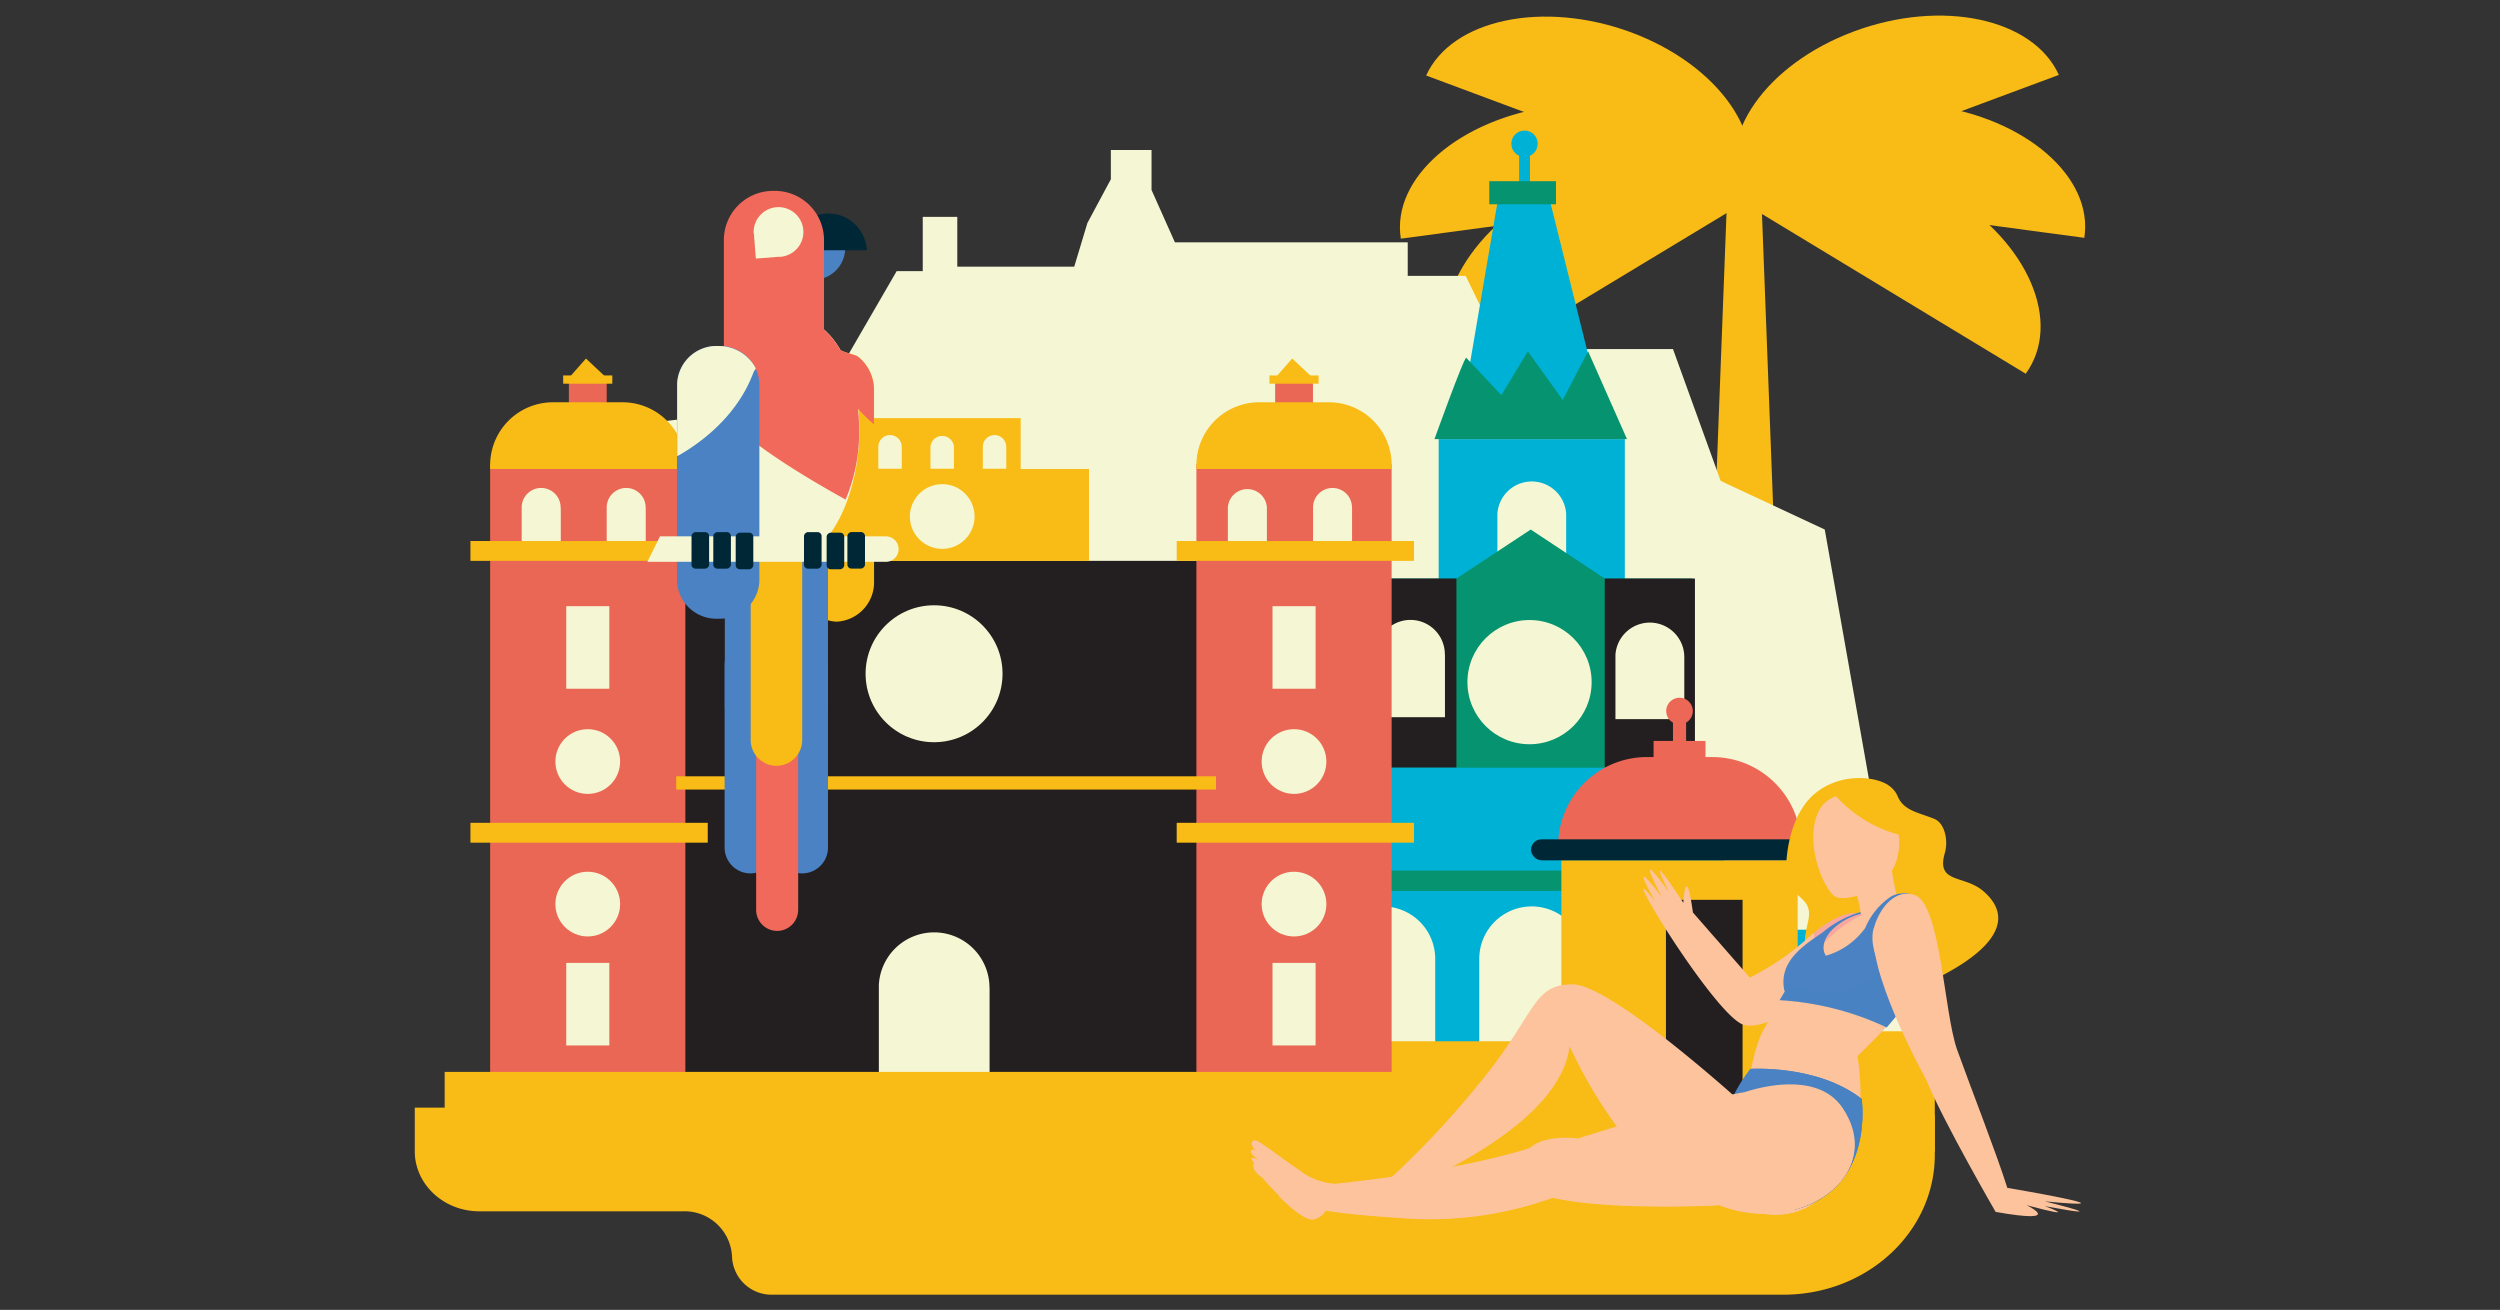 <svg xmlns="http://www.w3.org/2000/svg" viewBox="0 0 333.73 174.86"><rect x="0" y="0" width="333.73" height="174.86" fill="#333333" stroke="none"/><defs><style>.cls-1{isolation:isolate;}.cls-2{fill:none;}.cls-3{fill:#f9bb15;}.cls-4{fill:#f5f7d4;}.cls-5{fill:#00b1d6;}.cls-6{fill:#059370;}.cls-7{fill:#231f20;}.cls-8{fill:#ec6755;}.cls-9{fill:#002735;}.cls-10{fill:#ea6755;}.cls-11{fill:#fcc39c;}.cls-12{fill:#f8a79f;}.cls-13,.cls-14{fill:#4a82c3;}.cls-14{opacity:0.2;mix-blend-mode:multiply;}.cls-15{fill:#f1695b;}</style></defs><g class="cls-1"><g id="Capa_2" data-name="Capa 2"><g id="Layer_1" data-name="Layer 1"><rect class="cls-2" width="333.73" height="174.86"/><polygon class="cls-3" points="235.04 24.14 232.84 24.14 230.64 24.14 226.74 126.32 232.84 126.32 238.94 126.32 235.04 24.14"/><path class="cls-3" d="M260.27,26c-10.54-6.38-23.09-6-28.08.74l38.23,23.15C275.34,43.09,270.8,32.41,260.27,26Z"/><path class="cls-3" d="M257.9,14.08c-12.51-1.68-23.71,3.49-25.06,11.57l45.4,6.1C279.5,23.66,270.41,15.76,257.9,14.08Z"/><path class="cls-3" d="M247.47,4.2c-11.71,4.36-18.46,14-15.12,21.6L274.84,10C271.41,2.43,259.18-.16,247.47,4.2Z"/><path class="cls-3" d="M205,26.15c10.53-6.38,23.08-6,28.08.73L194.8,50C189.89,43.2,194.42,32.52,205,26.15Z"/><path class="cls-3" d="M207.32,14.19c12.51-1.68,23.71,3.5,25.06,11.57L187,31.86C185.72,23.77,194.81,15.87,207.32,14.19Z"/><path class="cls-3" d="M217.75,4.32c11.71,4.36,18.46,14,15.12,21.59L190.38,10.08C193.81,2.54,206.05,0,217.75,4.32Z"/><polygon class="cls-4" points="67.83 58.63 98 55.14 98 52.9 111.47 50.4 119.7 36.19 123.18 36.19 123.18 28.95 127.79 28.95 127.79 35.6 143.4 35.6 145.16 29.77 148.29 23.93 148.29 20.02 153.72 20.02 153.72 25.36 156.84 32.35 187.92 32.35 187.92 36.83 195.66 36.83 200.41 46.6 223.33 46.6 229.7 64.2 243.59 70.69 258.28 153.69 70.51 152.35 67.83 58.63"/><rect class="cls-5" x="192.05" y="58.62" width="24.85" height="19.49"/><polygon class="cls-5" points="200.24 25.01 195.3 53.96 213.66 53.96 206.46 25.01 200.24 25.01"/><path class="cls-6" d="M195.72,47.75c-.42.28-4.23,10.87-4.23,10.87h25.7L212,46.9l-3.39,6.49-4.66-6.49-3.53,5.86Z"/><path class="cls-4" d="M209.07,68.78h0v-.21h0a4.6,4.6,0,0,0-9.18,0h0v8.61h9.18v-8.4Z"/><polygon class="cls-6" points="225.88 77.23 225.88 104.88 182.82 104.88 182.82 77.23 194.41 77.23 204.34 70.69 214.22 77.23 225.88 77.23"/><circle class="cls-4" cx="204.18" cy="91.06" r="8.29"/><rect class="cls-7" x="182.38" y="77.23" width="12.04" height="25.25"/><rect class="cls-7" x="214.22" y="77.23" width="12.04" height="25.25"/><path class="cls-4" d="M192.87,87.34h0v-.21h0a4.59,4.59,0,0,0-9.17,0h0v8.61h9.19v-8.4Z"/><path class="cls-4" d="M224.83,87.62h0v-.21h0a4.6,4.6,0,0,0-9.18,0h0V96h9.19v-8.4Z"/><rect class="cls-5" x="164.59" y="124.11" width="79.78" height="19.38"/><rect class="cls-5" x="174.3" y="116.22" width="60.37" height="27.27"/><rect class="cls-5" x="178.77" y="102.48" width="51.42" height="16.44"/><rect class="cls-6" x="168.64" y="116.22" width="71.03" height="2.71"/><rect class="cls-5" x="202.79" y="19.48" width="1.45" height="6.73"/><circle class="cls-5" cx="203.51" cy="19.19" r="1.76"/><rect class="cls-6" x="198.81" y="24.19" width="8.9" height="3.08"/><path class="cls-4" d="M191.59,128.33h0V128h0a7,7,0,0,0-14,0h0v13.11h14V128.33Z"/><path class="cls-4" d="M231.36,128.33h0V128h0a7,7,0,0,0-14,0h0v13.11h14V128.33Z"/><path class="cls-4" d="M211.47,128.33h0V128h0a7,7,0,0,0-14,0h0v13.11h14V128.33Z"/><path class="cls-8" d="M219.83,101.06h8.74a11.86,11.86,0,0,1,11.86,11.86v0a0,0,0,0,1,0,0H208a0,0,0,0,1,0,0v0A11.86,11.86,0,0,1,219.83,101.06Z"/><rect class="cls-8" x="220.74" y="98.91" width="6.93" height="3.64"/><rect class="cls-8" x="223.33" y="95.99" width="1.75" height="4.04"/><circle class="cls-8" cx="224.2" cy="94.92" r="1.78"/><polygon class="cls-3" points="208.43 139 150.68 139 150.68 153.69 258.28 153.69 258.28 137.67 247.69 137.67 247.69 133.86 239.98 133.86 239.98 139.66 208.43 139"/><rect class="cls-3" x="208.43" y="114.84" width="31.55" height="35.4"/><rect class="cls-7" x="222.39" y="120.12" width="10.23" height="27.47"/><rect class="cls-9" x="204.38" y="112.04" width="38.38" height="2.81" rx="1.4"/><rect class="cls-7" x="91.27" y="74.87" width="69.02" height="70.44"/><rect class="cls-10" x="75.94" y="50.45" width="5.05" height="3.99"/><polygon class="cls-3" points="75.94 50.45 78.22 47.86 80.98 50.45 75.94 50.45"/><rect class="cls-3" x="75.18" y="50.12" width="6.56" height="1.1"/><rect class="cls-10" x="65.43" y="61.95" width="26.06" height="83.36"/><path class="cls-3" d="M73.82,53.7H83.1a8.39,8.39,0,0,1,8.39,8.39v.52a0,0,0,0,1,0,0H65.43a0,0,0,0,1,0,0v-.52A8.39,8.39,0,0,1,73.82,53.7Z"/><path class="cls-4" d="M74.84,67.86h0v-.12h0a2.6,2.6,0,0,0-5.2,0h0v4.89h5.22V67.86Z"/><path class="cls-4" d="M86.19,67.86h0v-.12h0a2.6,2.6,0,0,0-5.2,0h0v4.89h5.21V67.86Z"/><rect class="cls-3" x="62.8" y="72.22" width="31.68" height="2.65"/><rect class="cls-4" x="75.59" y="80.92" width="5.75" height="11.02"/><circle class="cls-4" cx="78.46" cy="120.69" r="4.32"/><circle class="cls-4" cx="78.46" cy="101.66" r="4.32"/><rect class="cls-4" x="75.59" y="128.54" width="5.75" height="11.02"/><rect class="cls-3" x="62.8" y="109.84" width="31.68" height="2.65"/><path class="cls-4" d="M132.08,131.81h0v-.34h0a7.39,7.39,0,0,0-14.76,0h0v13.84h14.78v-13.5Z"/><rect class="cls-3" x="106.19" y="62.61" width="39.18" height="12.27"/><rect class="cls-3" x="115.31" y="55.82" width="20.94" height="12.27"/><circle class="cls-4" cx="125.78" cy="68.95" r="4.32"/><path class="cls-4" d="M120.37,59.71h0v-.07h0a1.56,1.56,0,0,0-3.12,0h0v2.93h3.13V59.71Z"/><path class="cls-4" d="M127.34,59.71h0v-.07h0a1.57,1.57,0,0,0-3.13,0h0v2.93h3.13V59.71Z"/><path class="cls-4" d="M134.32,59.71h0v-.07h0a1.56,1.56,0,0,0-3.12,0h0v2.93h3.13V59.71Z"/><rect class="cls-10" x="170.22" y="50.45" width="5.05" height="3.99"/><polygon class="cls-3" points="170.22 50.45 172.5 47.86 175.26 50.45 170.22 50.45"/><rect class="cls-3" x="169.46" y="50.12" width="6.56" height="1.1"/><rect class="cls-10" x="159.71" y="61.95" width="26.06" height="83.36"/><path class="cls-3" d="M168.1,53.7h9.29a8.39,8.39,0,0,1,8.39,8.39v.52a0,0,0,0,1,0,0H159.71a0,0,0,0,1,0,0v-.52A8.39,8.39,0,0,1,168.1,53.7Z"/><path class="cls-4" d="M169.12,67.86h0v-.12h0a2.61,2.61,0,0,0-5.21,0h0v4.89h5.21V67.86Z"/><path class="cls-4" d="M180.48,67.86h0v-.12h0a2.6,2.6,0,0,0-5.2,0h0v4.89h5.21V67.86Z"/><rect class="cls-3" x="157.08" y="72.22" width="31.68" height="2.65"/><rect class="cls-4" x="169.87" y="80.92" width="5.75" height="11.02"/><circle class="cls-4" cx="172.74" cy="120.69" r="4.32"/><circle class="cls-4" cx="172.74" cy="101.66" r="4.32"/><rect class="cls-4" x="169.87" y="128.54" width="5.75" height="11.02"/><rect class="cls-3" x="157.08" y="109.84" width="31.68" height="2.65"/><rect class="cls-3" x="59.36" y="143.09" width="132.83" height="5.52"/><rect class="cls-3" x="55.37" y="147.86" width="140.82" height="5.52"/><circle class="cls-4" cx="124.69" cy="89.94" r="9.14"/><rect class="cls-3" x="90.27" y="103.63" width="72.06" height="1.77"/><path class="cls-3" d="M55.37,153.38v.32c0,4.39,3.86,8,8.62,8H91.15a6.34,6.34,0,0,1,6.57,6.07h0a5.28,5.28,0,0,0,5.47,5.06H238.08c11.16,0,20.2-8.36,20.2-18.66v-5.35Z"/><path class="cls-3" d="M253.3,106.24c.79,2,2.84,2.22,4.93,3.08,1.4.58,1.87,2.92,1.39,4.55-1.2,4.13,2.58,2.87,5.15,5.1,6.19,5.36-4,10.41-5.51,11.26a43.5,43.5,0,0,1-7.94,2.58,10.64,10.64,0,0,1-9.18-4.1c-2.43-3.07-.32-5.27-.7-7.27s-3.12-1.89-3-5.86c.17-4.3,1.64-7.79,3.76-9.58,3.52-3,8.52-2.36,10.12-1A3.29,3.29,0,0,1,253.3,106.24Z"/><path class="cls-11" d="M246.72,117.24s1.88,2.71,1.67,5.28,5.93-.13,5.93-.13-1.32-1.93-1.92-7.34S246.72,117.24,246.72,117.24Z"/><path class="cls-11" d="M252.48,116.9a16.63,16.63,0,0,1-2.53,3.83,12,12,0,0,1-1.54,1.41,10.09,10.09,0,0,0-1.69-4.9s5.07-7.59,5.68-2.19c.06.57.13,1.09.21,1.58C252.56,116.72,252.52,116.81,252.48,116.9Z"/><path class="cls-11" d="M249.93,106.14c-.68-.43-5.59-.94-7.12,2.09-2.08,4.13.62,10.45,2.12,11.42s7.73-1,8.44-5.61A7.36,7.36,0,0,0,249.93,106.14Z"/><path class="cls-12" d="M240.89,125.63l.23-.21c3.35-3.09,6.53-4.36,8-3,3.09,2.7.51,5.21.51,5.21a85.56,85.56,0,0,1-8.58,6.23C241,131.09,240.91,128.36,240.89,125.63Z"/><path class="cls-11" d="M221,120.4s-4.12-7.15.84-.65c0,0-4.18-7.85,1-.58,0,0-3.8-7.34,1.87,1.35,0,0,.32-5.72,1.28,1.29l7.6,8.69a36.07,36.07,0,0,0,7.53-5.08c.34-.32.68-.61,1-.89a37.19,37.19,0,0,0,.78,4.93c.27.87.58,1.73.93,2.56-4,2.77-8.95,5.65-11.23,4.72C228.5,135.07,214.73,112.22,221,120.4Z"/><path class="cls-11" d="M232.82,150.33s.51-10,3-13.54c.7-1.41,6.49-12.76,14.09-15.17,0,0,5.88-6.36,7.21,1.8,1.07,6.57-1.59,10.13-9.23,17.55,0,0,1.2,7-.51,10.64-1.46,3.06-3.14,12.11-12.79,10.3S232.82,150.33,232.82,150.33Z"/><path class="cls-11" d="M231.51,154.22a9.49,9.49,0,0,0,4.88-1.5,21.57,21.57,0,0,0,4.18-3.86,12.76,12.76,0,0,0,3.17-7.59,19.11,19.11,0,0,0,0-2.51c-.05-.84-.23-1.66-.28-2.5-.06-1.25.65-1.8,1.66-2.32a9.84,9.84,0,0,0,1.76-1.07c4.07-3.28,6.34-8.42,7-13.59,1.39-.15,2.75.72,3.31,4.14,1.07,6.57-1.59,10.13-9.23,17.55,0,0,1.2,7-.51,10.64-1.46,3.06-3.14,12.11-12.79,10.3-5.55-1-5.32-4.7-4.11-7.64C230.84,154.26,231.18,154.25,231.51,154.22Z"/><path class="cls-13" d="M238.29,132.3h-.07c-.93-4.08,2.9-6.3,5.14-7.87a13.62,13.62,0,0,1,5-2.67l.05.23a8.25,8.25,0,0,0-4.05,2.35c-1.64,2-.61,3.24-.61,3.24a9.84,9.84,0,0,0,5.24-3.7,9.42,9.42,0,0,1,3.48-4.22,3.55,3.55,0,0,1,2.48-.32l-.5.13s-1.69-1-4.35,4.51c-1.1,4.52,4.55,9.87,4.55,9.87l-2.79,3.3a38.77,38.77,0,0,0-14.29-3.64Z"/><path class="cls-14" d="M238.22,132.3a5.12,5.12,0,0,1-.13-1.38,13.53,13.53,0,0,0,3.79,1.36,10,10,0,0,0,8.33-1.92,11.13,11.13,0,0,0,1-1,20.85,20.85,0,0,0,3.46,4.52l-2.79,3.3a38.77,38.77,0,0,0-14.29-3.64l.67-1.21Z"/><path class="cls-11" d="M250.33,123.29s1.54-4.76,5.14-3.86,4,15.71,5.8,20.73,5.28,13.9,6.69,18.41c0,0,18.28,3.09,5,1.8,0,0,10.43,2.57,0,.64,0,0,5.28,1.93-2.44-.13,0,0,5.4,2.58-4.12.9,0,0-6.95-12-9.27-17.63C257.15,144.15,248.52,128.7,250.33,123.29Z"/><path class="cls-13" d="M233.68,142.69s8.92-.6,14.84,4c0,0,1.81,12-9,14.81-9.91-.13-9.94-4.5-9.78-9.14C229.9,147.24,233.68,142.69,233.68,142.69Z"/><path class="cls-13" d="M233.68,142.69s8.92-.6,14.84,4c0,0,1.81,12-9,14.81-9.91-.13-9.94-4.5-9.78-9.14C229.9,147.24,233.68,142.69,233.68,142.69Z"/><path class="cls-14" d="M234.67,155.14a11.88,11.88,0,0,1,4.24-1.85c.1,0,.1-.2,0-.25a28,28,0,0,0,2.84-5.75,11.24,11.24,0,0,0,.34-3.65,18.15,18.15,0,0,1,6.39,3.08s1.81,12-9,14.81c-6.23-.08-8.56-1.84-9.38-4.29A34.56,34.56,0,0,0,234.67,155.14Z"/><path class="cls-11" d="M221.23,156.25s12.23,5.15,11.59-8.76c0,0-17.64-16.09-22.92-16.09s-4.89,3.86-11.84,12.49a119.71,119.71,0,0,1-13,13.9l3.73.39s19.57-7.85,20.73-18.54C209.52,139.64,214.28,150.46,221.23,156.25Z"/><path class="cls-11" d="M167.93,154.72s-1.13-.66-.94-1.11c.1-.25.4-.17.65-.05-.73-.56-.69-1.41-.07-1.34s3.24,2.23,5.91,4a8.54,8.54,0,0,0,4.74,1.8c6-.63,17.3-2.07,26-4.76,0,0,1.54-1.8,6.43-1.29,0,0,17.13-5.41,22.28-6.18,0,0,9.3-3.37,13,2.06,6.05,8.88-5.54,17.25-16.35,13,0,0-14.42.78-22.27-1a48.5,48.5,0,0,1-20.21,2.71c-4.73-.31-8-.64-10.11-1a2.5,2.5,0,0,1-1.64,1.19c-2,.19-6.88-5.58-6.88-5.58s-1.09-.64-1.16-1.44c0-.26,0-.37.14-.41a1.47,1.47,0,0,1-.4-.68C167.09,154.46,167.93,154.72,167.93,154.72Z"/><path class="cls-11" d="M175.65,160.84a55.36,55.36,0,0,0,6-.07c2.08-.07,4.17-.13,6.25-.23s4.19-.22,6.28-.41a29.34,29.34,0,0,0,5.83-.89c1-.29,1.93-.62,2.91-.89.82-.22,1.68-.29,2.48-.56,1.62-.55,3.1-1.66,4.84-1.78s3.58.73,5.35,1.22a22,22,0,0,0,5.07,1,19.59,19.59,0,0,0,5.1-.74c1.69-.4,3.38-.83,5-1.35a33.1,33.1,0,0,0,4.9-1.9,15,15,0,0,0,3.78-2.45c1.6-1.57,3.27-3.91,3.49-6.26a6.58,6.58,0,0,1,2.95,2.37c6.05,8.88-5.54,17.25-16.35,13,0,0-14.42.78-22.27-1a48.5,48.5,0,0,1-20.21,2.71c-4.73-.31-8-.64-10.11-1a2.5,2.5,0,0,1-1.64,1.19c-1.13.1-3.15-1.67-4.72-3.24A14,14,0,0,0,175.65,160.84Z"/><path class="cls-3" d="M244.68,105.81a17.42,17.42,0,0,0,9.29,5.74c6,1.42.35-2.57.35-2.57L251,105.25h-5.83Z"/><path class="cls-13" d="M104.37,33.32a4.23,4.23,0,0,0,8.45,0"/><path class="cls-9" d="M115.71,33.41a5.13,5.13,0,0,0-10.25,0"/><path class="cls-3" d="M111.73,46.63H112a5.35,5.35,0,0,0,.88.39c.41.14.83.25,1.24.4l.35.13h0a5.68,5.68,0,0,1,2.21,4.56V77.5a5.27,5.27,0,0,1-5,5.49h0a5.26,5.26,0,0,1-5-5.49V52.12A5.26,5.26,0,0,1,111.73,46.63Z"/><path class="cls-13" d="M107.09,116.59h0a3.45,3.45,0,0,0,3.44-3.44V88.76a3.45,3.45,0,0,0-3.44-3.45h0a3.45,3.45,0,0,0-3.44,3.45v24.39A3.45,3.45,0,0,0,107.09,116.59Z"/><path class="cls-13" d="M100.17,116.59h0a3.45,3.45,0,0,0,3.44-3.44V88.76a3.45,3.45,0,0,0-3.44-3.45h0a3.45,3.45,0,0,0-3.44,3.45v24.39A3.45,3.45,0,0,0,100.17,116.59Z"/><path class="cls-15" d="M103.74,124.27h0a2.82,2.82,0,0,0,2.81-2.81V87.84a2.82,2.82,0,0,0-2.81-2.8h0a2.81,2.81,0,0,0-2.8,2.8v33.62A2.81,2.81,0,0,0,103.74,124.27Z"/><path class="cls-13" d="M107.09,97.72h0a3.45,3.45,0,0,0,3.44-3.44V69.88a3.45,3.45,0,0,0-3.44-3.44h0a3.45,3.45,0,0,0-3.44,3.44v24.4A3.45,3.45,0,0,0,107.09,97.72Z"/><path class="cls-13" d="M100.21,97.72h0a3.45,3.45,0,0,0,3.44-3.44V69.88a3.45,3.45,0,0,0-3.44-3.44h0a3.45,3.45,0,0,0-3.45,3.44v24.4A3.45,3.45,0,0,0,100.21,97.72Z"/><path class="cls-3" d="M103.65,102.23h0a3.45,3.45,0,0,0,3.44-3.44V69.25a3.45,3.45,0,0,0-3.44-3.44h0a3.45,3.45,0,0,0-3.44,3.44V98.79A3.45,3.45,0,0,0,103.65,102.23Z"/><path class="cls-4" d="M98.2,57.43c0,8.21.89,16.6,8.17,16.6,4.57,0,8.36-8.39,8.36-16.6s-3.7-14.87-8.27-14.87S98.2,49.22,98.2,57.43Z"/><path class="cls-15" d="M103.22,25.48h.23A6.57,6.57,0,0,1,110,32V44a10.54,10.54,0,0,1,2.19,2.73,4.51,4.51,0,0,0,.67.29c.41.14.83.25,1.24.4l.35.13h0a5.68,5.68,0,0,1,2.21,4.56v4.53a22,22,0,0,1-2.13-2.08,26.52,26.52,0,0,1,.16,2.86,23.17,23.17,0,0,1-1.81,9.27c-.56-.32-16.25-8.82-16.25-12.43V32A6.57,6.57,0,0,1,103.22,25.48Z"/><path class="cls-13" d="M95.87,82.59h0a5.27,5.27,0,0,0,5.5-5V51.19a5.27,5.27,0,0,0-5.5-5h0a5.27,5.27,0,0,0-5.5,5V77.62A5.27,5.27,0,0,0,95.87,82.59Z"/><path class="cls-4" d="M100.51,49.9a3,3,0,0,1,.39-.71,5.58,5.58,0,0,0-5-3,5.27,5.27,0,0,0-5.5,5v9.72C94.87,58.38,98.7,54.64,100.51,49.9Z"/><path class="cls-4" d="M100.62,31.28a3.32,3.32,0,1,1,3.57,3l-.29,0-3,.24-.27-3.44"/><path class="cls-4" d="M86.42,75h31.84a1.7,1.7,0,0,0,1.7-1.7h0a1.71,1.71,0,0,0-1.7-1.7H88.1"/><rect class="cls-9" x="96.84" y="72.3" width="4.88" height="2.35" rx="0.53" transform="matrix(0, 1, -1, 0, 172.86, -25.73)"/><rect class="cls-9" x="111.85" y="72.3" width="4.88" height="2.35" rx="0.53" transform="translate(187.89 -40.75) rotate(90.06)"/><rect class="cls-9" x="108.97" y="72.3" width="4.88" height="2.35" rx="0.53" transform="matrix(0, 1, -1, 0, 185, -37.86)"/><rect class="cls-9" x="106.06" y="72.3" width="4.88" height="2.35" rx="0.53" transform="translate(182.09 -34.95) rotate(90.06)"/><rect class="cls-9" x="93.96" y="72.3" width="4.88" height="2.35" rx="0.53" transform="translate(169.97 -22.85) rotate(90.06)"/><rect class="cls-9" x="91.05" y="72.3" width="4.88" height="2.35" rx="0.53" transform="translate(167.06 -19.94) rotate(90.06)"/></g></g></g></svg>